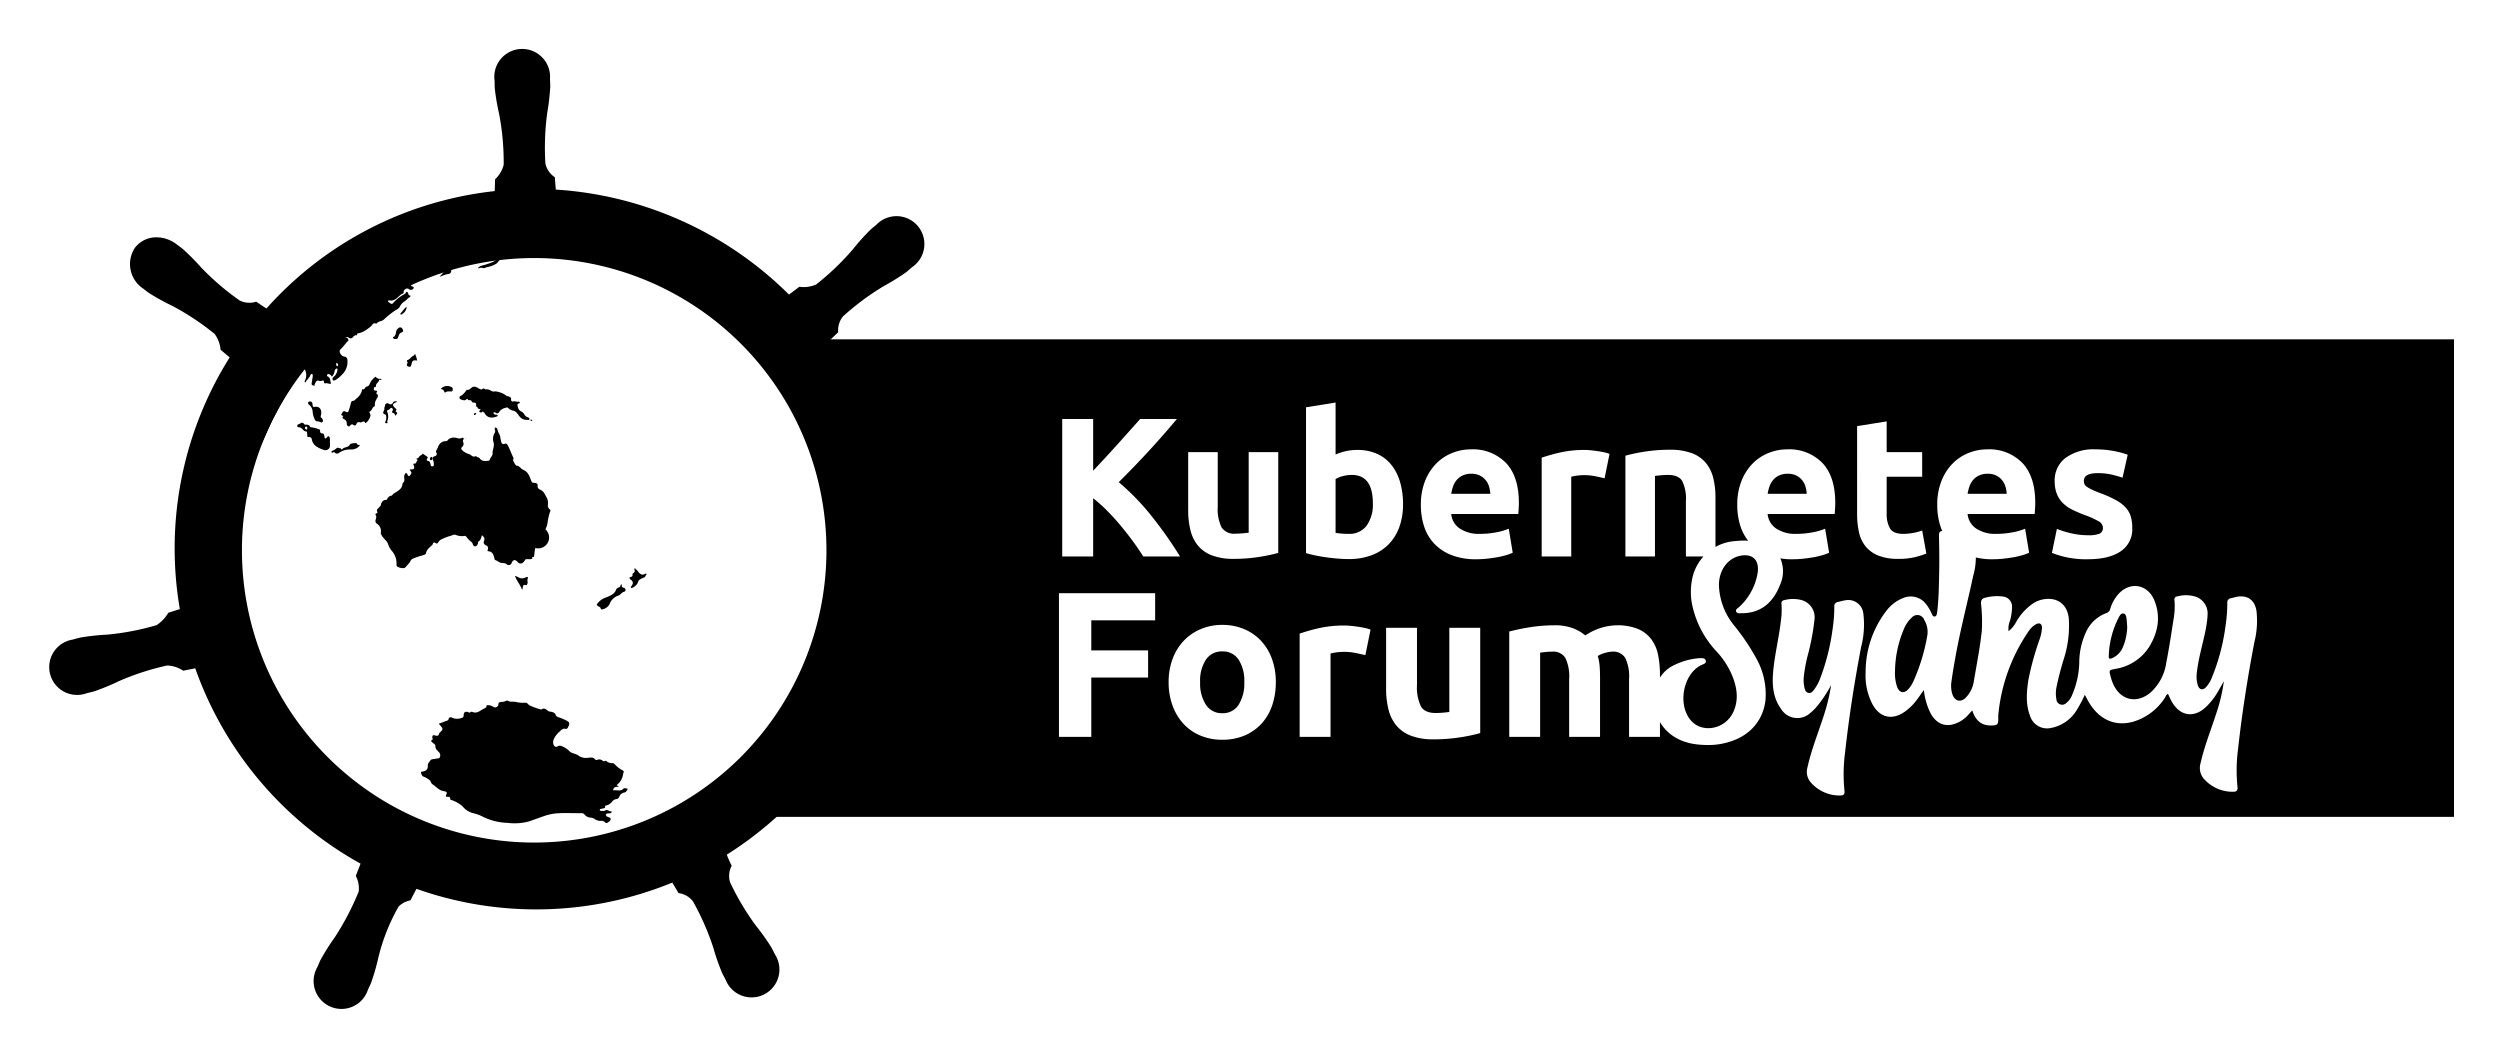 <svg xmlns="http://www.w3.org/2000/svg" role="img" viewBox="-2.25 -5.75 585.00 247.00"><path d="M283.772 146.684a4.423 4.423 0 0 0-3.832 1.916 8.961 8.961 0 0 0-1.359 5.263 9.192 9.192 0 0 0 1.359 5.312 4.387 4.387 0 0 0 3.832 1.965 4.329 4.329 0 0 0 3.808-1.965 9.328 9.328 0 0 0 1.335-5.312 9.092 9.092 0 0 0-1.335-5.263 4.364 4.364 0 0 0-3.808-1.916zm62.408-38.605a4.286 4.286 0 0 0-.788-1.486 4.214 4.214 0 0 0-1.346-1.067 4.388 4.388 0 0 0-2.02-.418 4.647 4.647 0 0 0-1.995.395 4.119 4.119 0 0 0-1.393 1.045 4.691 4.691 0 0 0-.859 1.509 9.906 9.906 0 0 0-.441 1.741h9.146a7.132 7.132 0 0 0-.303-1.717zm-32.099-2.693a8.171 8.171 0 0 0-2.112.278 6.024 6.024 0 0 0-1.695.696v12.58q.511.093 1.3.162.789.07 1.718.07a4.97 4.97 0 0 0 4.271-1.95 8.477 8.477 0 0 0 1.439-5.152q0-6.685-4.92-6.685zm106.14 2.693a4.308 4.308 0 0 0-.789-1.486 4.214 4.214 0 0 0-1.346-1.067 4.387 4.387 0 0 0-2.019-.418 4.649 4.649 0 0 0-1.996.395 4.13 4.13 0 0 0-1.393 1.045 4.691 4.691 0 0 0-.859 1.509 9.912 9.912 0 0 0-.441 1.741h9.146a7.25 7.25 0 0 0-.302-1.717zm46.792 0a4.309 4.309 0 0 0-.789-1.486 4.214 4.214 0 0 0-1.346-1.067 4.387 4.387 0 0 0-2.019-.418 4.649 4.649 0 0 0-1.996.395 4.131 4.131 0 0 0-1.393 1.045 4.691 4.691 0 0 0-.859 1.509 9.906 9.906 0 0 0-.441 1.741h9.146a7.246 7.246 0 0 0-.302-1.717z"/><path d="M177.472 73.646l26.233 53.605-29.581 58.151h397.865V73.646zm311.335 42.579a19.575 19.575 0 0 0-3.11-1.416 31.535 31.535 0 0 1-2.948-1.253 8.65 8.65 0 0 1-2.252-1.555 6.285 6.285 0 0 1-1.439-2.159 7.976 7.976 0 0 1-.51-3.017 6.523 6.523 0 0 1 2.553-5.432 11.107 11.107 0 0 1 7.01-1.996 22.538 22.538 0 0 1 4.271.394 19.987 19.987 0 0 1 3.25.859l-1.207 5.384a25.452 25.452 0 0 0-2.624-.742 14.266 14.266 0 0 0-3.179-.325q-3.25 0-3.25 1.81a1.864 1.864 0 0 0 .14.742 1.578 1.578 0 0 0 .557.627 7.738 7.738 0 0 0 1.138.653q.719.351 1.833.772a28.519 28.519 0 0 1 3.76 1.662 9.009 9.009 0 0 1 2.345 1.769 5.474 5.474 0 0 1 1.207 2.108 9.336 9.336 0 0 1 .348 2.686 6.189 6.189 0 0 1-2.715 5.466q-2.715 1.851-7.682 1.852a21.643 21.643 0 0 1-8.403-1.485l1.16-5.617a22.649 22.649 0 0 0 3.621 1.091 17.573 17.573 0 0 0 3.668.395 6.894 6.894 0 0 0 2.692-.371 1.435 1.435 0 0 0 .789-1.439 1.765 1.765 0 0 0-1.021-1.463zM432.313 93.967l6.917-1.114v7.195h8.31v5.756h-8.31v8.588a6.83 6.83 0 0 0 .766 3.482q.766 1.3 3.088 1.3a13.255 13.255 0 0 0 2.298-.209 11.848 11.848 0 0 0 2.159-.58l.974 5.385a19.525 19.525 0 0 1-2.785.881 16.28 16.28 0 0 1-3.76.371 12.382 12.382 0 0 1-4.689-.766 7.347 7.347 0 0 1-2.971-2.135 7.939 7.939 0 0 1-1.555-3.319 19.56 19.56 0 0 1-.441-4.317zm-73.808 7.381a41.758 41.758 0 0 1 4.386-1.23 25.309 25.309 0 0 1 5.641-.58q.556 0 1.346.07.787.07 1.578.185.789.116 1.578.278a7.509 7.509 0 0 1 1.346.395l-1.16 5.71q-.928-.232-2.181-.488a13.554 13.554 0 0 0-2.693-.255 12.565 12.565 0 0 0-1.555.116 9.132 9.132 0 0 0-1.369.255v18.662h-6.917zm-112.197-9.052h7.242v12.091q2.792-2.934 5.674-6.136 2.881-3.202 5.322-5.954h8.594q-3.283 3.911-6.607 7.52-3.322 3.61-6.994 7.265a55.186 55.186 0 0 1 7.447 7.639 95.317 95.317 0 0 1 6.896 9.746l-8.609 0q-.978-1.571-2.305-3.395-1.327-1.823-2.86-3.677-1.532-1.851-3.208-3.551a34.291 34.291 0 0 0-3.349-3.003v13.625h-7.242zm21.747 47.112h-14.942v7.034h13.292v6.355h-13.292v13.874h-7.568v-33.618h22.51zm27.36 19.962a11.954 11.954 0 0 1-2.522 4.269 11.331 11.331 0 0 1-3.954 2.741 13.187 13.187 0 0 1-5.166.971 13.056 13.056 0 0 1-5.118-.971 11.327 11.327 0 0 1-3.954-2.741 12.53 12.53 0 0 1-2.571-4.269 15.791 15.791 0 0 1-.921-5.506 15.247 15.247 0 0 1 .946-5.482 12.442 12.442 0 0 1 2.62-4.22 11.769 11.769 0 0 1 3.978-2.716 12.797 12.797 0 0 1 5.021-.97 12.935 12.935 0 0 1 5.07.97 11.53 11.53 0 0 1 3.954 2.716 12.354 12.354 0 0 1 2.571 4.22 15.618 15.618 0 0 1 .921 5.482 16.586 16.586 0 0 1-.874 5.506zm-3.104-34.788a37.461 37.461 0 0 1-5.849.44 13.885 13.885 0 0 1-5.176-.835 7.848 7.848 0 0 1-3.273-2.345 9.131 9.131 0 0 1-1.717-3.597 19.318 19.318 0 0 1-.511-4.596v-13.602h6.917v12.766a9.895 9.895 0 0 0 .882 4.828 3.507 3.507 0 0 0 3.296 1.485q.741 0 1.578-.07.835-.069 1.485-.162v-18.847h6.917l0 23.582a38.802 38.802 0 0 1-4.55.952zm24.935 22.976q-.971-.242-2.28-.51a14.168 14.168 0 0 0-2.814-.267 13.176 13.176 0 0 0-1.625.122 9.54 9.54 0 0 0-1.43.267v19.501h-7.228v-24.159a43.562 43.562 0 0 1 4.584-1.285 26.414 26.414 0 0 1 5.894-.606q.582 0 1.407.073c.55.048 1.099.114 1.65.194q.824.12 1.649.291a7.826 7.826 0 0 1 1.407.412zm-3.907-22.488c-.835 0-1.71-.041-2.622-.117q-1.37-.116-2.692-.302-1.324-.186-2.53-.44-1.208-.256-2.135-.534V89.557l6.916-1.114v12.162a12.969 12.969 0 0 1 2.414-.789 12.412 12.412 0 0 1 2.692-.278 11.024 11.024 0 0 1 4.596.905 8.993 8.993 0 0 1 3.342 2.577 11.579 11.579 0 0 1 2.043 4.015 18.321 18.321 0 0 1 .697 5.222 15.435 15.435 0 0 1-.86 5.292 11.172 11.172 0 0 1-2.483 4.039 10.912 10.912 0 0 1-3.992 2.576 14.997 14.997 0 0 1-5.385.906zm30.782 40.728a40.109 40.109 0 0 1-4.754.995 39.007 39.007 0 0 1-6.113.461 14.489 14.489 0 0 1-5.409-.874 8.202 8.202 0 0 1-3.42-2.449 9.55 9.55 0 0 1-1.795-3.76 20.176 20.176 0 0 1-.533-4.802v-14.214h7.228v13.341a10.336 10.336 0 0 0 .921 5.045q.922 1.554 3.445 1.552.776 0 1.649-.072.873-.073 1.552-.17v-19.696h7.229zm4.056-41.169q-1.138.208-2.438.348a24.33 24.33 0 0 1-2.599.138 15.382 15.382 0 0 1-5.733-.974 11.162 11.162 0 0 1-4.039-2.669 10.594 10.594 0 0 1-2.367-4.015 15.914 15.914 0 0 1-.766-5.013 14.933 14.933 0 0 1 .997-5.687 12.183 12.183 0 0 1 2.624-4.062 10.898 10.898 0 0 1 3.737-2.46 11.693 11.693 0 0 1 4.34-.835 10.791 10.791 0 0 1 8.217 3.179q3.016 3.181 3.017 9.354c0 .402-.017.844-.047 1.323q-.047.72-.093 1.277h-15.69a4.593 4.593 0 0 0 1.996 3.389 8.024 8.024 0 0 0 4.736 1.253 20.004 20.004 0 0 0 3.736-.348 14.093 14.093 0 0 0 2.995-.859l.928 5.617a9.443 9.443 0 0 1-1.485.557 19.776 19.776 0 0 1-2.067.488zm56.92-.352c-2.975.512-5.109 3.321-5.119 6.867a15.66 15.66 0 0 0 3.52 9.418 51.927 51.927 0 0 1 5.318 7.91 17.154 17.154 0 0 1 2.05 9.685c-.612 5.005-4.007 8.6-9.185 9.894a15.624 15.624 0 0 1-3.948.528c-3.526.036-6.448-.546-8.999-2.467a10.195 10.195 0 0 1-2.555-2.9v3.459H378.951v-13.535a9.969 9.969 0 0 0-.898-4.948 3.328 3.328 0 0 0-3.08-1.455 6.505 6.505 0 0 0-1.625.291 6.308 6.308 0 0 0-1.722.728 11.078 11.078 0 0 1 .437 2.353q.096 1.236.097 2.643v13.923h-7.228v-13.535a9.981 9.981 0 0 0-.897-4.948 3.33 3.33 0 0 0-3.081-1.455q-.68 0-1.406.072-.728.073-1.407.171v19.695h-7.228V142.027q.921-.242 2.159-.51 1.236-.265 2.619-.485 1.384-.218 2.838-.339 1.455-.12 2.862-.122a12.038 12.038 0 0 1 4.487.704 10.14 10.14 0 0 1 2.838 1.673 13.52 13.52 0 0 1 7.277-2.377 12.746 12.746 0 0 1 5.021.849 7.566 7.566 0 0 1 3.129 2.402 9.092 9.092 0 0 1 1.601 3.687 23.827 23.827 0 0 1 .437 4.754v.551a7.709 7.709 0 0 1 3.346-2.94 16.093 16.093 0 0 1 5.55-1.583c.651-.046 1.577-.184 1.801.491.257.776-.706.913-1.224 1.194-4.159 2.258-5.364 9.351-2.18 12.922 2.684 3.01 7.958 1.976 9.825-1.95 1.295-2.722.978-5.468-.048-8.18a18.911 18.911 0 0 0-3.737-5.973 22.859 22.859 0 0 1-5.767-10.88 14.93 14.93 0 0 1-.06-6.017 10.948 10.948 0 0 1 2.67-5.434h-4.105V111.514a9.325 9.325 0 0 0-.882-4.735q-.882-1.393-3.295-1.393-.744 0-1.579.07-.835.07-1.485.163v18.847h-6.917l0-23.582a38.624 38.624 0 0 1 4.548-.952 37.388 37.388 0 0 1 5.849-.441 14.251 14.251 0 0 1 5.176.813 7.788 7.788 0 0 1 3.274 2.297 8.981 8.981 0 0 1 1.717 3.528 18.799 18.799 0 0 1 .51 4.549v11.552a10.943 10.943 0 0 1 4.743-1.374 15.756 15.756 0 0 1 2.916-.073 10.583 10.583 0 0 1-1.789-3.327 15.914 15.914 0 0 1-.766-5.013 14.91 14.91 0 0 1 .998-5.687 12.162 12.162 0 0 1 2.622-4.062 10.904 10.904 0 0 1 3.736-2.46 11.703 11.703 0 0 1 4.341-.835 10.792 10.792 0 0 1 8.217 3.179q3.016 3.181 3.017 9.354c0 .402-.017.844-.047 1.323q-.046.72-.093 1.277h-15.691a4.597 4.597 0 0 0 1.996 3.389 8.022 8.022 0 0 0 4.734 1.253 20.013 20.013 0 0 0 3.737-.348 14.07 14.07 0 0 0 2.994-.859l.928 5.617a9.445 9.445 0 0 1-1.485.557 19.776 19.776 0 0 1-2.067.488q-1.138.208-2.436.348a24.368 24.368 0 0 1-2.6.138 15.377 15.377 0 0 1-2.823-.203 7.644 7.644 0 0 1-.035 6.112c-1.706 4.444-4.746 6.725-8.974 6.718-.475-.001-1.106.155-1.327-.385-.216-.529.403-.769.707-1.078a13.883 13.883 0 0 0 4.335-8.08c.364-2.912-1.156-4.406-3.965-3.923zm28.162 21.344c-1.562 8.212-2.856 16.463-3.769 24.777a38.391 38.391 0 0 0-.136 8.855c.1.823-.176 1.136-.944 1.141a8.885 8.885 0 0 1-6.94-3.064 3.77 3.77 0 0 1-.768-3.542c.94-4.228 2.586-8.222 3.887-12.33a43.628 43.628 0 0 0 1.643-6.902 30.594 30.594 0 0 1-3.396 5.092 12.278 12.278 0 0 1-1.449 1.412 4.464 4.464 0 0 1-6.902-.978c-1.874-2.597-2.088-5.59-1.813-8.676.349-3.92 1.319-7.739 1.776-11.641a18.805 18.805 0 0 0 .175-4.1c-.06-.586.096-.864.653-.988a7.988 7.988 0 0 1 3.758-.078 4.166 4.166 0 0 1 3.321 4.488 55.524 55.524 0 0 1-1.696 8.896 37.382 37.382 0 0 0-.802 4.46 7.987 7.987 0 0 0 .104 2.582c.134.574.275 1.177.901 1.348.701.191 1.091-.359 1.461-.842a10.746 10.746 0 0 0 1.397-2.655 51.687 51.687 0 0 0 2.882-11.595 34.944 34.944 0 0 0 .377-5.066.957.957 0 0 1 .796-1.091c.583-.125 1.157-.32 1.746-.394a3.528 3.528 0 0 1 4.257 3.167 20.819 20.819 0 0 1-.519 7.725zm91.996-1.008c-1.579 8.246-2.875 16.534-3.795 24.883a38.107 38.107 0 0 0-.14 8.855c.111.903-.229 1.174-1.022 1.173a8.959 8.959 0 0 1-6.779-2.964 3.872 3.872 0 0 1-.835-3.726c.893-3.98 2.416-7.749 3.662-11.61a39.784 39.784 0 0 0 1.793-7.573c-.424.742-.846 1.486-1.274 2.226a15.931 15.931 0 0 1-3.08 3.957c-2.729 2.451-5.833 1.957-7.738-1.227-.365-.61-.636-1.279-.965-1.952-.429.056-.5.51-.704.806a13.3 13.3 0 0 1-7.561 5.699c-4.379 1.175-8.195-.683-10.598-5.158l-.624-1.162a30.976 30.976 0 0 1-1.896 3.562 8.917 8.917 0 0 1-6.007 4.19 4.172 4.172 0 0 1-4.93-2.892c-1.037-2.727-.787-5.534-.376-8.331a68.686 68.686 0 0 1 2.604-9.454 9.523 9.523 0 0 0 .583-2.735c-.004-.962-.546-1.296-1.386-.865a4.872 4.872 0 0 0-1.762 1.679 41.442 41.442 0 0 0-7.062 19.425 6.367 6.367 0 0 0-.021.757c.035 1.632-.129 1.831-1.753 1.837-2.226.007-3.589-1.217-4.336-3.534-.434.486-.764.876-1.115 1.243a7.499 7.499 0 0 1-2.23 1.606c-2.59 1.225-4.863.508-6.321-2.017a15.815 15.815 0 0 1-1.657-5.604c-.576.813-1.029 1.476-1.505 2.121a12.707 12.707 0 0 1-3.1 3.058c-2.881 1.944-5.715 1.265-7.408-1.826a14.58 14.58 0 0 1-1.613-7.516 23.466 23.466 0 0 1 4.84-14.338 9.092 9.092 0 0 1 4.018-3.048 4.499 4.499 0 0 1 5.249 1.411 9.741 9.741 0 0 1 1.279 2.104c.184.374.335.944.832.825.433-.104.483-.658.535-1.092.373-3.122.402-6.264.466-9.401.057-2.813.008-5.63-.054-8.444-.015-.673.17-.974.757-1.084a10.588 10.588 0 0 1-.392-1.021 15.914 15.914 0 0 1-.766-5.013 14.909 14.909 0 0 1 .998-5.687 12.161 12.161 0 0 1 2.622-4.062 10.904 10.904 0 0 1 3.736-2.46 11.703 11.703 0 0 1 4.341-.835 10.792 10.792 0 0 1 8.217 3.179q3.016 3.181 3.017 9.354c0 .402-.017.844-.047 1.323q-.046.72-.093 1.277h-15.69a4.597 4.597 0 0 0 1.996 3.389 8.022 8.022 0 0 0 4.734 1.253 20.013 20.013 0 0 0 3.737-.348 14.071 14.071 0 0 0 2.995-.859l.928 5.617a9.445 9.445 0 0 1-1.485.557 19.775 19.775 0 0 1-2.067.488q-1.138.208-2.436.348a24.367 24.367 0 0 1-2.6.138 15.366 15.366 0 0 1-3.876-.425 15.64 15.64 0 0 1-.615 4.299c-1.376 6.439-3.064 12.807-4.21 19.299-.313 1.773-.624 3.548-.863 5.332a6.669 6.669 0 0 0 .17 3c.586 1.783 2.054 2.122 3.302.731a6.878 6.878 0 0 0 1.704-3.429c.67-4.011 1.479-8 1.908-12.051a36.54 36.54 0 0 0-.178-6.267c-.061-.931.232-1.374 1.164-1.529a10.247 10.247 0 0 1 4.07-.217 2.343 2.343 0 0 1 2.015 2.503 11.429 11.429 0 0 1-.526 3.293 4.695 4.695 0 0 0-.274 2.294 6.953 6.953 0 0 0 1.812-2.232 12.974 12.974 0 0 1 3.946-4.285 6.646 6.646 0 0 1 2.964-1.02c2.985-.251 5.009 1.427 5.362 4.493a25.619 25.619 0 0 1-1.116 9.388 67.544 67.544 0 0 0-1.788 6.886 7.389 7.389 0 0 0 .007 2.69 1.344 1.344 0 0 0 2.315.873 4.177 4.177 0 0 0 1.364-1.889 20.286 20.286 0 0 0 1.67-7.422 16.943 16.943 0 0 1 1.429-6.932 8.456 8.456 0 0 1 4.898-4.781 1.394 1.394 0 0 0 .936-1.034 9.128 9.128 0 0 1 1.709-3.204c2.7-3.245 7.005-2.658 8.61 1.283 1.526 3.746.865 7.39-1.157 10.745a11.427 11.427 0 0 1-8.014 5.263c-1.476.294-1.485.288-1.061 1.831a12.088 12.088 0 0 0 .504 1.534c1.684 3.956 5.51 4.917 8.799 2.189a11.552 11.552 0 0 0 3.702-6.985c.675-3.416 1.188-6.867 1.728-10.311a16.84 16.84 0 0 0 .197-4.313.705.705 0 0 1 .63-.901 7.748 7.748 0 0 1 3.859-.07 4.151 4.151 0 0 1 3.251 4.436c-.145 3.043-1.053 5.946-1.691 8.898a39.808 39.808 0 0 0-.821 4.567 7.24 7.24 0 0 0 .21 2.894c.358 1.14 1.171 1.33 1.978.473a7.492 7.492 0 0 0 1.329-2.194 48.465 48.465 0 0 0 3.235-12.382 33.286 33.286 0 0 0 .38-5.066.992.992 0 0 1 .826-1.134l.044-.006c.517-.099 1.019-.282 1.538-.361 2.368-.358 3.966.799 4.406 3.229a20.401 20.401 0 0 1-.503 7.513z"/><path d="M491.971 148.267a4.804 4.804 0 0 0 2.585-2.698 13.054 13.054 0 0 0 .961-4.626h0c-.048-.609-.076-1.22-.148-1.826-.064-.536-.129-1.189-.729-1.305-.542-.105-.85.454-1.084.883a21.014 21.014 0 0 0-2.357 9.088c-.04.72.306.669.772.485zm-46.133-10.005a1.723 1.723 0 0 0-.772.543 7.105 7.105 0 0 0-1.756 2.532 25.986 25.986 0 0 0-2.129 9.977h0a9.842 9.842 0 0 0 .538 3.793c.558 1.274 1.534 1.462 2.496.494a7.143 7.143 0 0 0 1.334-2.057 45.172 45.172 0 0 0 3.194-10.587 5.41 5.41 0 0 0-.712-3.635 1.723 1.723 0 0 0-2.194-1.059zm-212.581-.121a6.518 6.518 0 0 0-1.181-.236c-.557-.113-1.353-.31-1.899-.395a54.828 54.828 0 0 0-6.234-.333 60.699 60.699 0 0 1-11.69-1.596 7.297 7.297 0 0 1-2.874-2.741l-2.64-.692a84.34 84.34 0 0 0-15.088-58.033c.654-.627 1.893-1.785 2.243-2.125a5.134 5.134 0 0 1 1.119-3.707 60.742 60.742 0 0 1 9.468-7.04 53.981 53.981 0 0 0 5.307-3.291c.41-.322.969-.829 1.397-1.192a6.524 6.524 0 1 0-8.354-9.929c-.433.361-1.024.835-1.408 1.187a53.84 53.84 0 0 0-4.166 4.651 60.797 60.797 0 0 1-8.535 8.151 7.213 7.213 0 0 1-3.924.534l-2.422 1.83a85.066 85.066 0 0 0-54.562-24.572c-.083-.861-.199-2.421-.235-2.892a5.143 5.143 0 0 1-2.205-3.187 60.801 60.801 0 0 1 .418-11.791 53.999 53.999 0 0 0 .718-6.192c.006-.523-.045-1.282-.061-1.846a6.524 6.524 0 1 0-12.977.356c.002.062.017.12.02.181.008.538-0 1.191.029 1.661a54.581 54.581 0 0 0 1.052 6.149 60.706 60.706 0 0 1 1.04 11.748 7.076 7.076 0 0 1-2.016 3.412l-.08 2.75a84.673 84.673 0 0 0-11.682 2.12A83.497 83.497 0 0 0 60.094 66.442q-1.206-.784-2.391-1.6a5.126 5.126 0 0 1-3.863-.27 60.571 60.571 0 0 1-8.961-7.668 54.229 54.229 0 0 0-4.392-4.42c-.404-.328-1.021-.773-1.473-1.113a7.736 7.736 0 0 0-4.569-1.585 6.254 6.254 0 0 0-5.109 2.429 6.88 6.88 0 0 0 1.854 9.523l.102.068c.434.336.968.766 1.37 1.043a54.22 54.22 0 0 0 5.464 3.004 60.544 60.544 0 0 1 9.832 6.523 7.213 7.213 0 0 1 1.406 3.707l2.127 1.801A83.995 83.995 0 0 0 39.83 136.776l-2.695.863a8.974 8.974 0 0 1-2.713 2.884 60.578 60.578 0 0 1-11.579 2.231 54.254 54.254 0 0 0-6.212.669c-.496.106-1.183.3-1.722.45l-.057.014-.091.03a6.515 6.515 0 1 0 3.224 12.566l.096-.018c.043-.01.079-.033.122-.042.532-.136 1.202-.283 1.669-.424a54.725 54.725 0 0 0 5.761-2.388 60.789 60.789 0 0 1 11.223-3.634 7.198 7.198 0 0 1 3.765 1.217l2.816-.561a84.47 84.47 0 0 0 38.681 45.71l-1.106 2.861a6.441 6.441 0 0 1 .679 3.654 63.41 63.41 0 0 1-5.589 10.711 54.116 54.116 0 0 0-3.339 5.278c-.245.496-.552 1.253-.786 1.772a6.518 6.518 0 1 0 11.867 5.244l.01-.013-0-.015c.232-.514.563-1.189.758-1.67a53.679 53.679 0 0 0 1.712-5.997 45.396 45.396 0 0 1 4.71-11.792 5.275 5.275 0 0 1 2.76-1.441l1.4-2.699a84.002 84.002 0 0 0 59.882-1.462c.432.724 1.238 2.108 1.451 2.458a5.129 5.129 0 0 1 3.368 1.925 60.456 60.456 0 0 1 4.75 10.79 54.261 54.261 0 0 0 2.044 5.896c.224.474.585 1.14.847 1.642a6.521 6.521 0 1 0 11.581-5.862c-.261-.505-.623-1.245-.893-1.724a53.932 53.932 0 0 0-3.619-5.078 60.554 60.554 0 0 1-6.031-10.146 5.097 5.097 0 0 1 .395-3.842 22.326 22.326 0 0 1-1.151-2.589 84.467 84.467 0 0 0 36.135-48.062c.843.111 2.312.327 2.79.411a5.132 5.132 0 0 1 3.592-1.446 60.719 60.719 0 0 1 11.405 3.024 54.046 54.046 0 0 0 5.884 2.091c.472.11 1.144.209 1.685.313.045.011.085.03.129.04l.093.011a6.515 6.515 0 0 0 3.728-12.485zm-110.506 53.266a68.386 68.386 0 1 1 68.386-68.386v0a68.386 68.386 0 0 1-68.386 68.386z"/><path d="M99.095 192.487a5.674 5.674 0 0 1 1.451-1.296.746.746 0 0 1 1.132.212 2.053 2.053 0 0 1 .492 1.084zm-14.276-.776c.204-.245.591-.296.688-.654.941.207 1.214.711.775 1.43h-1.025c.161-.253.394-.526-.183-.53-.147-.001-.198-.135-.255-.246zM58.39 99.309a8.08 8.08 0 0 0 .734-2.012 53.228 53.228 0 0 1 2.417-5.988 56.297 56.297 0 0 1 3.163-5.855c.807-1.319 1.551-2.681 2.418-3.958a40.204 40.204 0 0 1 2.63-3.501 89.436 89.436 0 0 1 6.903-7.527c1.399-1.306 2.841-2.558 4.343-3.752a64.712 64.712 0 0 1 5.293-3.888 71.879 71.879 0 0 1 10.177-5.481c1.788-.777 3.596-1.492 5.42-2.162a55.493 55.493 0 0 1 8.331-2.306 43.844 43.844 0 0 1 5.592-.829c-.051.629-.634.597-1.003.706-1.729.508-3.447 1.047-5.137 1.668a3.599 3.599 0 0 1-1.422.284 2.989 2.989 0 0 0-1.334.32 19.108 19.108 0 0 0-2.724 1.215c-.437.25-.989.236-1.418.531-.102.07-.232.142-.197.296.03.129.157.129.26.128a.458.458 0 0 1 .51.399q.003.022.003.044c-.025.277-.202.638-.504.685a7.186 7.186 0 0 0-1.957.621c-.038.018-.111-.036-.296-.103.474-.096.532-.473.772-.688.269-.241.414-.45-.132-.466-.056-.002-.158-.05-.159-.079-.018-.904-.512-.315-.796-.236a3.199 3.199 0 0 1-1.475.216 1.936 1.936 0 0 0-1.16.305 31.665 31.665 0 0 1-3.138 1.53c-.147.051-.284.127-.273.31.019.316.238.124.377.143a.339.339 0 0 1 .273.24c.05.15-.067.233-.175.303a5.577 5.577 0 0 0-.64.413c-.102.088-.277.273.013.39.245.099.653.184.426.516a.698.698 0 0 1-1.02.198.705.705 0 0 0-.975.054.608.608 0 0 0-.304.526c.001.123-.006.334-.066.357-1.15.433-1.742 1.96-3.26 1.669a.279.279 0 0 0-.334.129c-.067.16.092.207.186.285.643.538.791.555 1.279-.106a10.282 10.282 0 0 1 2.313-1.744c.145-.113.325-.146.39-.366.082-.277.309-.232.441-.066.203.254.095.758.656.741.072-.002-.069.316-.211.386-.461.228-.728.678-1.159.954A2.828 2.828 0 0 0 91.337 65.955c-.232.504-.814.754-1.254 1.039A19.767 19.767 0 0 0 87.576 69.023a1.983 1.983 0 0 1-.843.405 1.664 1.664 0 0 0-.724.373c-.077.067-.191.21-.225.193-.717-.362-.896.326-1.254.64a14.127 14.127 0 0 1-1.599 1.128A4.984 4.984 0 0 1 81.438 72.28c-.134-.001-.143.23-.143.378-.052.03-.103.061-.154.091-.03-.046-.052-.121-.091-.131-.097-.025-.131.055-.149.137a.812.812 0 0 0-.527.335.67.67 0 0 1-1.045.152c-.221-.17-.477-.165-.807.098.506-.175.614.113.743.402.141.318-.172.331-.289.477-.511.641-1.03 1.269-1.605 1.861-.419.431.218 1.521.94 1.607.648.078.748.555.738.963a4.02 4.02 0 0 1-1.22 3.21 6.204 6.204 0 0 1-1.649 1.341c-.197.078-.342.178-.501.008a.415.415 0 0 1-.053-.531 1.493 1.493 0 0 1 .434-.451 2.538 2.538 0 0 0 .662-1.62c-.059-.169-.209-.139-.315-.069a.662.662 0 0 0-.347.511 2.369 2.369 0 0 1-.65 1.341 1.116 1.116 0 0 0-.606-.566c-.168-.044-.358-.071-.478.079a.301.301 0 0 0 .112.445c.676.321.531 1.017.75 1.543-.016.058-.031.116-.046.174-.433.047-.832-.246-1.288-.099-.185.06-.286-.18-.3-.341-.035-.398-.238-.387-.525-.266a.997.997 0 0 1-.728-.032c-.53-.153-.681.427-.901.8-.076.129.111.493-.239.359-.205-.079-.577-.121-.487-.545.093-.436.118-.887.219-1.32a2.459 2.459 0 0 0 .038-.501c.005-.154.022-.315-.183-.346a.299.299 0 0 0-.35.214c-.252.708-.867 1.15-1.217 1.804a.348.348 0 0 1-.079-.486l.02-.025a2.844 2.844 0 0 0 .021-2.429c-.087-.277-.221-.254-.334-.063-.325.548-.914.881-1.151 1.513-.155.415-.66.557-.896.968-1.024 1.781-2.152 3.498-3.159 5.294-.724 1.29-1.359 2.625-2.088 3.911m15.367-12.828c-.035-.186-.08-.383-.309-.423a.147.147 0 0 0-.171.198c.065.184-.004.47.276.51.142.02.18-.149.203-.285zm23.544 83.962l2.179-.827c.016-.013.044-.024.047-.04.198-1.094.914-.494 1.391-.368a3.359 3.359 0 0 0 1.858-.165c.276-.079.336-.343.348-.623.03-.711.425-.952 1.1-.667.196.083.352.132.524-.026a.362.362 0 0 1 .417-.045c.989.405 1.662-.183 2.453-.648.429-.252.908-.264.853-.907a2.181 2.181 0 0 1 1.497.29.775.775 0 0 0 1.289-.606c.049-.376.357-.451.633-.487a2.171 2.171 0 0 0 1.164-.25.478.478 0 0 1 .429-.002c.556.329 1.17.148 1.749.244a7.37 7.37 0 0 0 2.293.205c.513-.073.704.517 1.159.693a18.39 18.39 0 0 0 2.396.856c.082.019.197.056.249.019.66-.467 1.096.002 1.556.363a1.304 1.304 0 0 0 .606.165c.497.106.993.205 1.185.801.092.285.363.38.653.512a10.495 10.495 0 0 1 2.177.953c.486.368.329.772.138 1.173-.152.318-.247.694-.811.562-.478-.112-.927.31-1.19.602a5.169 5.169 0 0 0-1.388 1.741 1.802 1.802 0 0 0-.119 1.333c.216.511.562.712 1.023.411a.949.949 0 0 1 .894-.023 5.178 5.178 0 0 1 1.901 1.259c.605.51 1.474.483 2.046.961a2.986 2.986 0 0 0 2.201.507c.716-.049 1.254-.232 1.731.439.06.084.336.064.493.021a1.167 1.167 0 0 1 1.238.25.408.408 0 0 0 .479.042.428.428 0 0 1 .364-.009 1.888 1.888 0 0 0 1.449.496c.239-.019.537.303.756.522a6.405 6.405 0 0 0 1.633 1.19c.438.223.148.547.099.768a3.799 3.799 0 0 1-1.36 2.532c-.44.315.307.215.277.515-.42.051-.909-.053-1.176.493-.126.258-.13.407.106.36.721-.142 1.536.331 2.187-.373.175-.19.573-.129.857-.043.182.055.157.226.052.367-.189.253-.345.512-.722.571a1.467 1.467 0 0 0-1.121.95.847.847 0 0 1-.75.577 1.441 1.441 0 0 0-.94.605 2.522 2.522 0 0 1-1.417.895 1.253 1.253 0 0 0-.224.079c.149.729-.485.529-.81.67-.162.07-.43-.015-.429.261.001.281.258.238.437.244.251.008.527.106.75-.06.543-.402.967.225 1.49.166.175-.02.085.337-.107.414a1.656 1.656 0 0 1-.566.059c-.251.005-.511.054-.558.321-.047.267.205.383.412.506.24.143.659.086.68.478.022.423-.363.594-.637.823a.456.456 0 0 1-.686-.054 1.145 1.145 0 0 0-.92-.327 2.104 2.104 0 0 1-1.433-.396 2.087 2.087 0 0 0-1.011-.352 1.962 1.962 0 0 1-1.424-.718.778.778 0 0 0-.719-.324c-1.792.023-3.593-.081-5.372.017a11.634 11.634 0 0 0-3.145.583c-1.214.417-2.44.864-3.647 1.292a12.73 12.73 0 0 1-5.086.376 13.89 13.89 0 0 1-5.638-1.347 10.224 10.224 0 0 0-2.653-.976 4.634 4.634 0 0 1-2.271-1.541 7.371 7.371 0 0 0-2.543-1.458c-.184-.078-.384-.008-.347-.366.034-.324-.305-.426-.604-.408-.441.028-.529-.156-.321-.511.302-.516-.043-.745-.433-.784-1.203-.12-1.901-1.056-2.81-1.649-.351-.229-.308-.706-.707-1a5.524 5.524 0 0 0-1.421-.809c-.29-.105-.386-.425-.497-.702-.118-.295-.04-.423.286-.457.816-.086 1.295-.512 1.257-1.317-.03-.628.408-.994.678-1.37.189-.262.877-.213 1.336-.344.304-.087.679.065.836-.388a1.102 1.102 0 0 0-.281-1.16c-.404-.413-.817-.732-.794-1.415.013-.375-.456-.585-.729-.848-.318-.306-.353-.387.005-.615.245-.156.046-.242.027-.354-.098-.598.107-.808.662-.634.454.142.788.137.908-.433.031-.146.201-.269.321-.388.616-.61.618-.794.012-1.444-.126-.136-.243-.28-.411-.474zm20.199-38.292a5.548 5.548 0 0 1-.361.441.869.869 0 0 1-1.41-.026q-.864-.928-1.369.213a.708.708 0 0 1-1.173.34c-.436-.367-.975-.213-1.449-.361-.462-.144-.763-.491-1.199-.607-.156-.042-.153-.169-.19-.294-.236-.812-.355-1.722-1.5-1.782-.259-.013-.122-.189-.086-.328.118-.46.115-.835-.439-1.072a.749.749 0 0 1-.428-1.059c.27-.603-.1-.928-.489-1.296-.185.563-.269 1.132-.771 1.454-.219.14-.132.333-.182.505a.894.894 0 0 1-.629.661c-.3.049-.499-.287-.59-.569-.055-.17-.098-.342-.247-.426a5.332 5.332 0 0 1-1.174-1.184c-.13-.138-.263-.337-.474-.274a3.664 3.664 0 0 1-2.119-.26c-.492-.139-.916.244-1.399.314a12.275 12.275 0 0 0-1.916.756 1.719 1.719 0 0 0-.723.695c-.217.351-.414.31-.671.153-.312-.191-.503-.179-.595.226-.029.128-.17.237-.271.343-.526.552-1.203.959-1.34 1.843-.047.301-.594.403-.962.533a15.82 15.82 0 0 0-2.198.761c-.47.247-.506.736-.828 1.061-.298.301-.577.668-.886.98-.319.321-1.745.025-1.979-.379a.324.324 0 0 1-.056-.173 4.482 4.482 0 0 0-1.142-3.42 4.497 4.497 0 0 1-.822-1.521c-.261-.802-1.079-1.264-1.481-2.012-.114-.212-.27-.406-.212-.641a2.098 2.098 0 0 0-.941-2.137.756.756 0 0 1-.293-.828c.106-.42.308-.826-.006-1.261-.102-.141.064-.266.224-.311.21-.06.275-.186.178-.385-.285-.583.334-.769.534-1.128.07-.125.263-.207.303-.417.137-.715.485-1.222 1.302-1.223.137-0.0.142-.116.193-.208a1.212 1.212 0 0 1 .922-.761c.308-.044.435-.49.818-.642a6.569 6.569 0 0 0 .991-.667 1.877 1.877 0 0 0 .833-1.405.57.57 0 0 1 .193-.388c.403-.34.22-.814.212-1.212a1.361 1.361 0 0 1 .138-.685c.225-.481.418-.337.605-.033.141.229.243.657.535.346.189-.202.608-.551.288-.992-.086-.118-.186-.227-.273-.333.088-.217.254-.143.392-.148.664-.025.781-.225.574-.878-.059-.186-.347-.538.277-.489.261.021.339-.557.598-.811.119-.117-.21-.132-.311-.292.256-.131.535-.164.695-.524.109-.245.644-.327.822-.697q.533.362 1.065.726c.015.01.012.045.027.056.327.242-.683.777.237.947.425.079.457.634.565 1.033.055.204.254.204.426.199a.258.258 0 0 0 .268-.294 2.345 2.345 0 0 0-.14-1.058c-.174-.366-.309-.8.342-.992.367-.108.67-.407.379-.895a.486.486 0 0 1-.034-.428c.365-.442.436-1.041.774-1.472a1.841 1.841 0 0 1 1.54-.75.449.449 0 0 0 .408-.243 1.885 1.885 0 0 1 1.612-.576c.552.02 1.086.388 1.677.072.197-.105.636-.044.342.422a.569.569 0 0 0-.025.544.972.972 0 0 1-.259 1.16c-.294.257-.206.499.04.762a4.194 4.194 0 0 0 1.696.935c.486.185.867.869 1.523.381.182.359.68.293.859.551.536.772 1.277.661 2.025.589.116-.011.307-.091.323-.168.116-.571.731-1.065.684-1.496-.085-.784.343-1.435.288-2.172a1.425 1.425 0 0 0-.034-.365 2.75 2.75 0 0 1 .278-2.405c.217-.352-.203-.779.037-1.169.719.041.504.759.796 1.109.022.027-.007.096.015.124.499.64.418 1.448.648 2.163a.546.546 0 0 0 .812.4c.436-.184.657.256.798.539.411.826.739 1.693 1.124 2.533.099.217.233.361.044.622-.133.184.585 1.44.813 1.437.455-.007.7.332.994.56a2.594 2.594 0 0 0 .601.43c1.12.459 1.43 1.544 1.819 2.523.135.34.219.47.578.492.496.031 1.029.04.918.84-.046.334.323.658.607.771.891.357 1.111 1.205 1.553 1.898a2.841 2.841 0 0 1 .247 1.654 1.183 1.183 0 0 0 .401 1.025c.263.196.217.348.109.577a11.797 11.797 0 0 0-.562 2.428 5.271 5.271 0 0 1-.566 1.754 7.986 7.986 0 0 1-1.667 1.889.736.736 0 0 0-.272.956.98.98 0 0 1-.113 1.029c-.574.767-.362 1.702-.626 2.529-.135.026-.309-.048-.394.096-.054.092.061.123.138.145-.424.495-1.013.173-1.511.305-.162-.042-.247.027-.267.188zM105.375 86.964c.649-.202.987-.766 1.416-1.222.067-.072.108-.274.127-.27.793.19 1.114-.781 1.844-.743.513.027.867.409 1.325.56.167.055.332.166.472.048a.486.486 0 0 1 .733-.007.229.229 0 0 0 .178.056c.614-.167 1.053.296 1.569.459.269.085.477-.043.729-.005a5.38 5.38 0 0 1 2.553 1.058c.12.092.343.039.484.115.278.15.625.234.535.722a.407.407 0 0 0 .532.453c.406-.124.76.14 1.152.047.211-.05.321.145.411.327-.709.206-.682.279-.478 1.02a1.38 1.38 0 0 0 .715.921 1.667 1.667 0 0 1 .796.763 1.428 1.428 0 0 0 .836.645c.143.055.38.191.331.421-.057.266-.31.17-.483.172a2.135 2.135 0 0 1-1.644-.604c-.539-.495-.774-1.318-1.593-1.543a2.262 2.262 0 0 1-1.264-.645c-.173-.209-.505-.066-.733.007a2.245 2.245 0 0 0-1.397.983c-.202.371-.462.331-.741.168-.154-.09-.286-.192-.466-.115a.133.133 0 0 0-.068.207.598.598 0 0 0 .447.326c.085.005.171.005.256.011.137.01.262.047.249.217-.012.157-.142.176-.268.22-1.207.42-2.232.316-2.874-.959-.016-.031-.12-.018-.182-.025-.022-.218-.154-.282-.286-.121-.247.302-.447.078-.665-.013a.284.284 0 0 1 .139-.371c.194-.098.186-.191-.007-.279a.594.594 0 0 1-.573-.307c-.029-.162-.037-.35-.291-.24a.052.052 0 0 1-.056-.048l-0-.007c.059-.45.168-.932-.555-.902-.137-.045-.381-.068-.394-.137-.11-.551-.553-.397-.894-.458-.22-.583-.414-.09-.617.015a1.653 1.653 0 0 1-1.193-.24c-.334-.18-.207-.432-.107-.68zM81.874 93.032a.601.601 0 0 0-.708.398c-.145.45-.417.468-.719.247-.304-.222-.496-.123-.719.093-.128.124-.244.354-.473.222a.597.597 0 0 1-.367-.618 1.007 1.007 0 0 0-.497-.966c-.231-.193-.777-.234-.337-.737a.204.204 0 0 0-.085-.145c-.692-.151-.192-.482-.103-.73.159-.444.577-.332.805-.203.487.276.607-.017.715-.354q.282-.883.511-1.782c.048-.187.2-.393.291-.386.559.039.767-.472 1.143-.7a3.459 3.459 0 0 0 1.136-1.829.773.773 0 0 0 .018-.249c.65.323.65-.526 1.044-.586.463-.07.623-.335.77-.721a3.758 3.758 0 0 1 1.134-1.428c.076-.067.186-.206.26-.119a1.245 1.245 0 0 0 1.218.446.344.344 0 0 1 .084.211c-.006.108-.09.14-.175.062-.147-.133-.361-.089-.375.035-.064.558-.767.765-.717 1.37.016.192-.132.234-.285.279-.286.085-.215.331-.207.535.008.218.164.275.354.279.321.007.529.093.285.452-.068.1-.115.212-.014.28.66.443.17.862-.022 1.279a2.238 2.238 0 0 0-.365 1.316c.019.117-.011.341-.064.356-.604.171-.557.924-1.071 1.169a.262.262 0 0 0-.097.389.812.812 0 0 1 .156.766 3.146 3.146 0 0 1-.964 1.506c-.291.238-.248-.165-.391-.233-.446-.211-.802.36-1.168.098zm-6.901 4.85c0 .192.001.384-0.0.576a1.087 1.087 0 0 1-1.654.988 5.706 5.706 0 0 1-1.523-.715 2.628 2.628 0 0 1-1.077-1.586.608.608 0 0 0-.692-.621c-.353.013-.384-.092-.375-.373a4.85 4.85 0 0 0-.053-.701c-.009-.081-.057-.228-.08-.227-.806.054-1.019-.948-1.767-.988-.189-.01-.391.002-.432-.268-.041-.271.092-.385.331-.453.427-.121.83-.72 1.289.002.082.13.438.096.669.119a.701.701 0 0 1 .654.404c.092.204.246.2.486.221a7.81 7.81 0 0 1 1.666.449.357.357 0 0 1 .239.352c-.028.426.135.59.582.617.343.02.349.426.449.691.061.163-.088.439.174.477.125.018.275-.167.419-.252.133-.079.134-.382.364-.264a.586.586 0 0 1 .299.467c.024.36.007.723.007 1.085zm-5.868-3.477a.383.383 0 0 0 .359.347c.194.016.177-.195.185-.335.009-.181-.025-.348-.264-.331-.172.012-.255.125-.279.318zM138.689 136.848c-.435.092-.315-.385-.562-.519-.941-.515-.916-.524-.148-1.334a4.25 4.25 0 0 1 1.588-.943c.934-.385 1.974-.74 2.374-1.858a.666.666 0 0 1 .397-.392c.308-.116.605-.217.634-.621a.174.174 0 0 1 .241-.143c.171.055.034.149.025.239-.033.317.193.432.447.508a.557.557 0 0 1 .452.474.527.527 0 0 1-.43.494c-.538.146-.766.724-1.297.874a3.291 3.291 0 0 0-2.053 2.079 2.603 2.603 0 0 1-1.668 1.144z"/><path d="M72.934 90.901a3.027 3.027 0 0 1-.076.477c-.078.281-.15.518.185.713.137.08.184.315.27.48.118.225-.118.336-.181.498-.066.17-.21-.023-.323-.037-.276-.034-.495-.234-.825-.179-.18.03-.428-.147-.581-.46a4.762 4.762 0 0 1-.502-1.922 2.249 2.249 0 0 0-.836-1.517c-.169-.149-.319-.344-.154-.613.121-.197.298-.13.457-.133a.484.484 0 0 1 .484.425c.048.183.025.384.072.568.043.17.143.309.367.266 1.01-.191 1.647.308 1.643 1.434zm72.559 40.981a.599.599 0 0 0-.086-.149c-.131-.156.021-.222.089-.315.507-.693.456-1.065-.234-1.607-.284-.223-.283-.463.059-.54.383-.086.491-.262.44-.617-.026-.178.138-.236.247-.335.206-.188.38-.405.211-.716-.066-.121-.081-.257.063-.328.2-.099.152.146.216.178.554.278.702.992 1.323 1.198a.838.838 0 0 0 .673-.015c.146-.075.257-.247.447-.126.1.064.138.24.064.272-.234.101-.186.374-.419.517-.598.367-1.476.434-1.61 1.372a2.679 2.679 0 0 1-1.484 1.211zM88.471 93.263c-.372-.011-.844.164-.461-.518a2.269 2.269 0 0 0 .062-1.317.263.263 0 0 0-.153-.187c-1.083-.28-.062-.955-.235-1.423-.043-.117.157-.481.177-.758.023-.315.537-.593.762-.402a.69.69 0 0 0 1.144-.265c.192-.387.517-.099.711-.317.081-.091.09.121.071.206-.03.133-.171.1-.257.149-.726.419-.751.617-.182 1.204.199.206.572.367.268.762-.03.039-.026.164.001.18.773.443-.171.699-.112 1.084-.099-.344-.117-.701-.572-.785-.149-.027-.285-.206-.123-.456a.458.458 0 0 0-.087-.678c-.267-.158-.42.112-.586.26a.807.807 0 0 1-.379.217.24.24 0 0 0-.19.342 2.73 2.73 0 0 1 .028 2.264c-.039.105.066.264.116.437zm-6.51 5.2a2.474 2.474 0 0 1-2.199.959 4.441 4.441 0 0 0-2.631.769.753.753 0 0 1-1.064-.046q-.022-.024-.042-.05c-.122-.155-.209-.056-.315.017-.135.092-.291.133-.375-.051-.081-.178.043-.242.199-.32a3.788 3.788 0 0 0 .97-.592c.367-.36.681.163 1.007-.018.155.601.38.159.542.018a1.151 1.151 0 0 1 .459-.179c.447-.153.94-.25 1.146-.779a2.687 2.687 0 0 1 1.621-.199c.055.436.375.347.636.393a.161.161 0 0 0 .047.079zm37.953 33.822c-.393-1.206-1.24-2.05-1.66-3.285a5.491 5.491 0 0 1 .742.298 1.589 1.589 0 0 0 1.677.099c.453-.248.738-.191.541.334-.157.418.15.817-.098 1.198-.066.102-.078.3-.224.252-.985-.32-.671.549-.978 1.104zm-9.516-75.363a.814.814 0 0 0-.667.179q-.052-.083-.104-.166c.458-.547 1.162-.556 1.762-.774 1.04-.379 2.154-.566 2.879-1.558.293-.401.681-.087 1.056.123-.683.146-.919.769-1.357 1.167a6.158 6.158 0 0 1-2.351.888c-.327.12-.646.321-1.015.14zM94.858 77.012a7.31 7.31 0 0 1 .505 1.602c-1.025-.11-1.089-.054-1.377 1.047-.062.238-.18.493-.503.415-.348-.084-.654-.249-.47-.688.083-.197.218-.336.006-.546a.211.211 0 0 1 .12-.353c.615-.184.867-.866 1.473-1.057.186-.059.118-.296.247-.42zm-4.586-3.456a.45.45 0 0 1-.538-.243c-.112-.261.206-.205.283-.331a1.747 1.747 0 0 0 .411-1.031c-.023-.465.662-1.141.975-1.102.422.052.545.366.656.675.102.285-.185.462-.352.52-.567.2-.632.729-.803 1.158a.494.494 0 0 1-.595.364zm10.597 11.733a2 2 0 0 1 2.677-.361c.233.172.115.433.117.654.002.281-.222.249-.415.264-.412.031-.847-.112-1.224.207-.134.114-.281.016-.33-.166-.098-.371-.361-.552-.826-.598zm-7.941-19.227A2.235 2.235 0 0 1 91.709 67.83c-.083.023-.174.075-.224-.02-.035-.067-.056-.203-.019-.235.515-.448.786-1.143 1.461-1.514zm5.702 35.874a.261.261 0 0 1-.269-.29.442.442 0 0 1 .342-.479c.262-.046.207.207.216.361.011.203-.029.388-.289.408zm10.556-10.883c-.107.121-.184.292-.375.308-.116.01-.225-.041-.163-.185a.408.408 0 0 1 .386-.282.136.136 0 0 1 .152.159zm13.177 1.667c-.29.061-.434.01-.491-.191a.116.116 0 0 1 .045-.103c.225-.059.273.143.446.293zM106.668 96.917l-.084.051c-.016-.031-.046-.065-.042-.093.003-.021.051-.035.079-.052zm15.266 21.734c.084-.264-.161-.697.358-.674.405.018.585.298.585.694 0.0.419-.172.74-.621.715-.542-.031-.194-.503-.322-.735z"/><circle cx="123.695" cy="120.026" r="2.551"/></svg>